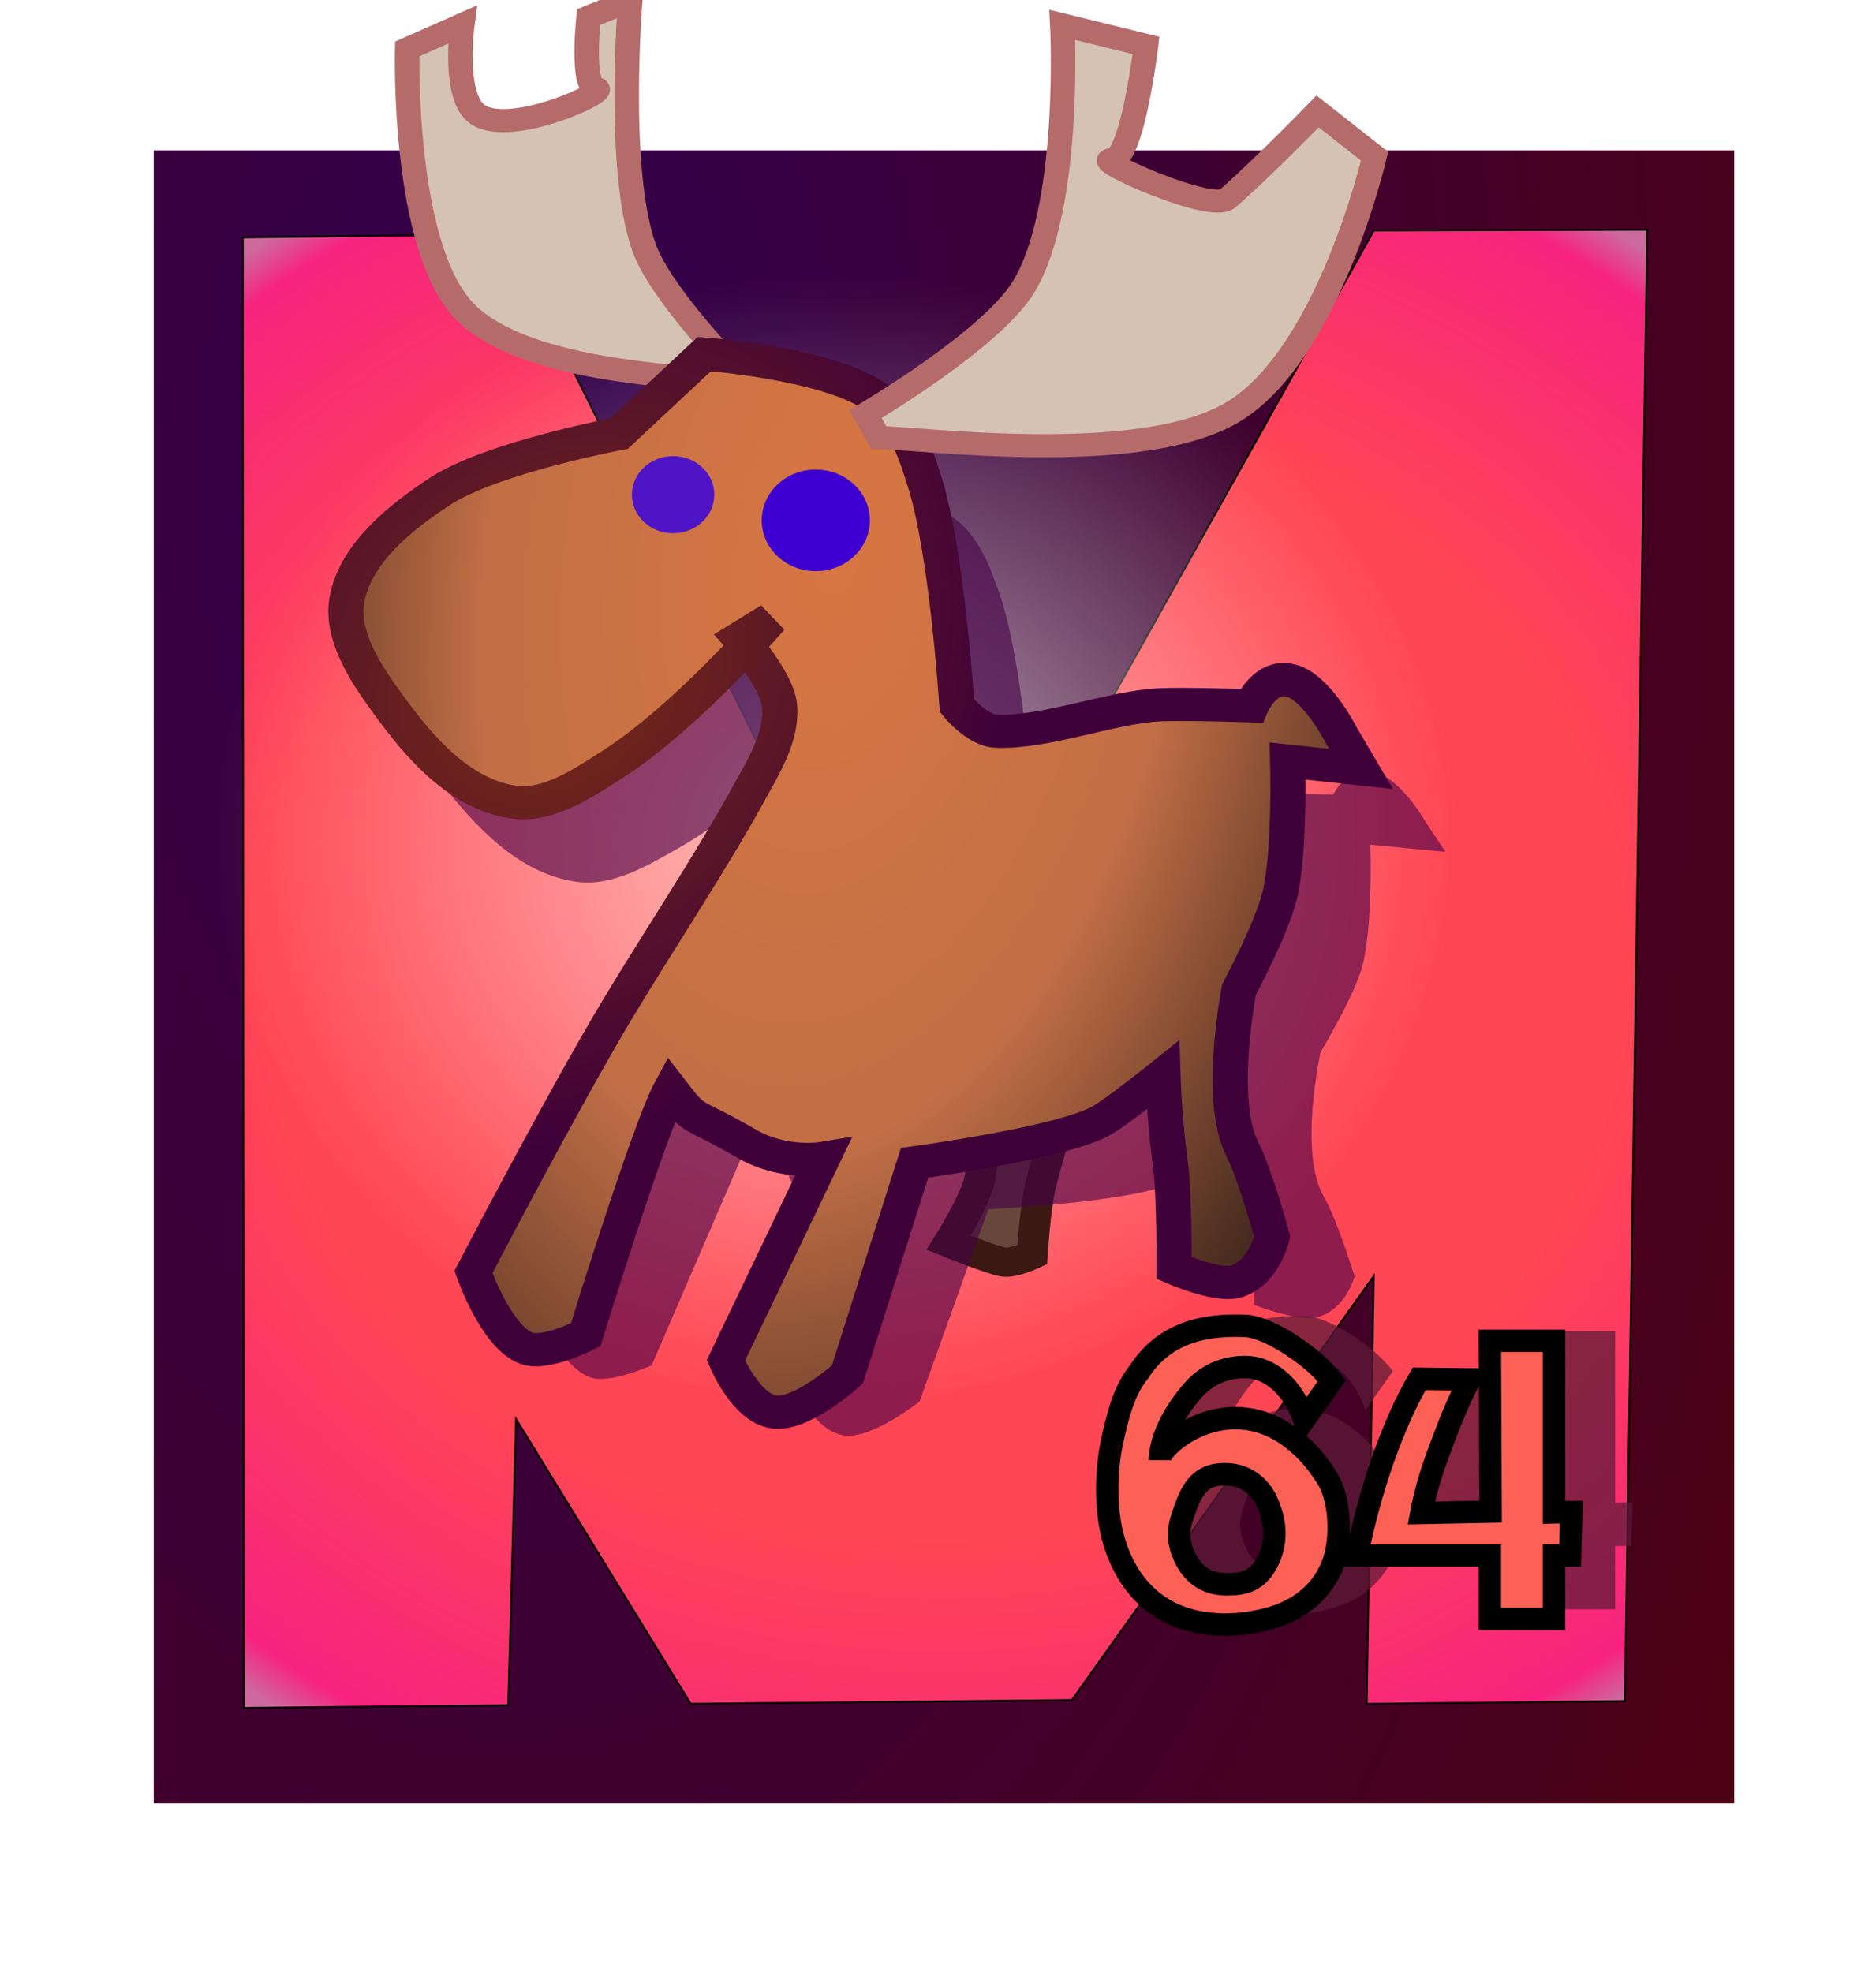 <?xml version="1.0" encoding="UTF-8" standalone="no"?>
<!-- Created with Inkscape (http://www.inkscape.org/) -->

<svg
   width="273mm"
   height="287mm"
   viewBox="0 0 273 287"
   version="1.1"
   id="svg1"
   inkscape:version="1.3.2 (091e20ef0f, 2023-11-25)"
   sodipodi:docname="logo.svg"
   inkscape:export-filename="logo.png"
   inkscape:export-xdpi="156.248"
   inkscape:export-ydpi="156.248"
   xmlns:inkscape="http://www.inkscape.org/namespaces/inkscape"
   xmlns:sodipodi="http://sodipodi.sourceforge.net/DTD/sodipodi-0.dtd"
   xmlns:xlink="http://www.w3.org/1999/xlink"
   xmlns="http://www.w3.org/2000/svg"
   xmlns:svg="http://www.w3.org/2000/svg">
  <sodipodi:namedview
     id="namedview1"
     pagecolor="#ffffff"
     bordercolor="#666666"
     borderopacity="1.0"
     inkscape:showpageshadow="2"
     inkscape:pageopacity="0.0"
     inkscape:pagecheckerboard="0"
     inkscape:deskcolor="#d1d1d1"
     inkscape:document-units="mm"
     inkscape:zoom="0.27349186"
     inkscape:cx="670.95232"
     inkscape:cy="850.1167"
     inkscape:window-width="1105"
     inkscape:window-height="647"
     inkscape:window-x="0"
     inkscape:window-y="0"
     inkscape:window-maximized="0"
     inkscape:current-layer="layer1" />
  <defs
     id="defs1">
    <linearGradient
       id="linearGradient28"
       inkscape:collect="always">
      <stop
         style="stop-color:#31004f;stop-opacity:1;"
         offset="0"
         id="stop29" />
      <stop
         style="stop-color:#4c0013;stop-opacity:1;"
         offset="0.882"
         id="stop31" />
    </linearGradient>
    <rect
       x="560.467"
       y="694.455"
       width="261.541"
       height="193.807"
       id="rect27" />
    <linearGradient
       id="linearGradient24"
       inkscape:collect="always">
      <stop
         style="stop-color:#fffdef;stop-opacity:0.974;"
         offset="0"
         id="stop25" />
      <stop
         style="stop-color:#fffeed;stop-opacity:0.093;"
         offset="0.75"
         id="stop28" />
      <stop
         style="stop-color:#ffef65;stop-opacity:0;"
         offset="0.846"
         id="stop26" />
    </linearGradient>
    <linearGradient
       id="linearGradient22"
       inkscape:collect="always">
      <stop
         style="stop-color:#7a2e14;stop-opacity:1;"
         offset="0"
         id="stop23" />
      <stop
         style="stop-color:#3f0039;stop-opacity:1;"
         offset="1"
         id="stop24" />
    </linearGradient>
    <linearGradient
       id="linearGradient21"
       inkscape:collect="always">
      <stop
         style="stop-color:#d87642;stop-opacity:1;"
         offset="0"
         id="stop21" />
      <stop
         style="stop-color:#c26f46;stop-opacity:1;"
         offset="0.5"
         id="stop32" />
      <stop
         style="stop-color:#271915;stop-opacity:1;"
         offset="1"
         id="stop22" />
    </linearGradient>
    <linearGradient
       id="linearGradient4"
       inkscape:collect="always">
      <stop
         style="stop-color:#ff4654;stop-opacity:1;"
         offset="0.617"
         id="stop4" />
      <stop
         style="stop-color:#f7237e;stop-opacity:1;"
         offset="0.955"
         id="stop33" />
      <stop
         style="stop-color:#cc6a9e;stop-opacity:1;"
         offset="1"
         id="stop5" />
    </linearGradient>
    <radialGradient
       inkscape:collect="always"
       xlink:href="#linearGradient4"
       id="radialGradient5"
       cx="100.564"
       cy="147.305"
       fx="100.564"
       fy="147.305"
       r="92.485"
       gradientTransform="matrix(1.741,-0.018,0.015,1.456,-39.816,-71.632)"
       gradientUnits="userSpaceOnUse" />
    <radialGradient
       inkscape:collect="always"
       xlink:href="#linearGradient21"
       id="radialGradient22"
       cx="112.26"
       cy="129.374"
       fx="112.26"
       fy="129.374"
       r="62.247"
       gradientTransform="matrix(1.307,0.167,-0.311,2.432,24.93,-244.225)"
       gradientUnits="userSpaceOnUse" />
    <radialGradient
       inkscape:collect="always"
       xlink:href="#linearGradient22"
       id="radialGradient24"
       cx="82.36"
       cy="153.308"
       fx="82.36"
       fy="153.308"
       r="62.247"
       gradientTransform="matrix(0.694,0.463,-0.568,0.851,127.99,-63.83)"
       gradientUnits="userSpaceOnUse" />
    <filter
       style="color-interpolation-filters:sRGB"
       inkscape:label="Blur"
       id="filter24"
       x="-0.021"
       y="-0.019"
       width="1.039"
       height="1.037" />
    <radialGradient
       inkscape:collect="always"
       xlink:href="#linearGradient24"
       id="radialGradient26"
       cx="104.32"
       cy="129.665"
       fx="104.32"
       fy="129.665"
       r="77.895"
       gradientTransform="matrix(1.122,0.004,-0.002,1.086,14.654,-15.365)"
       gradientUnits="userSpaceOnUse" />
    <radialGradient
       inkscape:collect="always"
       xlink:href="#linearGradient28"
       id="radialGradient30"
       cx="84.62"
       cy="79.214"
       fx="84.62"
       fy="79.214"
       r="108.853"
       gradientTransform="matrix(2.152,0.029,-0.053,3.843,-101.881,-238.44)"
       gradientUnits="userSpaceOnUse" />
    <filter
       style="color-interpolation-filters:sRGB;"
       inkscape:label="Blur"
       id="filter31"
       x="-0.032"
       y="-0.029"
       width="1.065"
       height="1.057">
      <feGaussianBlur
         stdDeviation="1.658 1.437"
         result="blur"
         id="feGaussianBlur31" />
    </filter>
  </defs>
  <g
     inkscape:label="Layer 1"
     inkscape:groupmode="layer"
     id="layer1">
    <rect
       style="display:inline;fill:url(#radialGradient30);stroke:none;stroke-width:4.965;stroke-linecap:round;stroke-linejoin:bevel;stroke-dasharray:none;stroke-opacity:1;paint-order:markers fill stroke"
       id="rect26"
       width="230.002"
       height="240.539"
       x="22.371"
       y="21.894" />
    <path
       style="display:inline;fill:url(#radialGradient5);fill-rule:evenodd;stroke:#000000;stroke-width:0.265;stroke-linecap:butt;stroke-linejoin:miter;stroke-dasharray:none;stroke-opacity:1"
       d="M 35.471,248.551 35.329,34.554 73.59,34.085 132.737,153.61 199.925,33.543 l 39.784,-0.106 -3.244,214.111 -37.59,0.415 1.032,-62.247 -43.921,61.691 -55.471,0.544 -25.414,-41.434 -1.144,41.646 z"
       id="path4"
       sodipodi:nodetypes="cccccccccccccc" />
    <g
       id="moose"
       transform="matrix(1.226,0,0,1.156,-39.444,-22.866)"
       style="stroke-width:0.84">
      <ellipse
         style="display:inline;fill:url(#radialGradient26);fill-opacity:0.715;stroke:none;stroke-width:4.171;stroke-linecap:round;stroke-linejoin:bevel;stroke-dasharray:none;stroke-opacity:1;paint-order:markers fill stroke"
         id="path24"
         cx="131.355"
         cy="125.857"
         rx="86.286"
         ry="84.561" />
      <path
         style="display:inline;fill:#67473b;fill-opacity:1;fill-rule:evenodd;stroke:#3b1811;stroke-width:3.667;stroke-linecap:butt;stroke-linejoin:miter;stroke-dasharray:none;stroke-opacity:1"
         d="m 150.1,160.13 c 0,0 -1.208,4.585 -1.559,7.69 -0.293,2.585 -3.756,8.415 -3.756,8.415 0,0 5.273,2.261 6.551,2.434 1.179,0.16 3.355,-0.923 3.355,-0.923 0,0 0.339,-5.478 0.872,-8.132 1.172,-5.837 5.083,-16.991 5.083,-16.991 l -7.637,-0.232 z"
         id="path3"
         sodipodi:nodetypes="cscscsccc" />
      <path
         style="display:inline;fill:#450048;fill-opacity:0.603;fill-rule:evenodd;stroke:none;stroke-width:4.171;stroke-linecap:round;stroke-linejoin:bevel;stroke-dasharray:none;stroke-opacity:1"
         d="m 113.593,88.709 c 0,0 -15.474,2.736 -21.747,6.583 -4.913,3.012 -10.213,7.078 -11.305,12.219 -0.798,3.759 1.65,7.712 4.053,10.913 3.9,5.195 8.971,11.298 15.999,12.361 4.282,0.648 8.519,-2.083 12.098,-4.227 9.133,-5.471 19.314,-16.643 19.314,-16.643 l -3.725,2.156 c 0,0 4.481,4.769 4.796,7.665 0.378,3.478 -1.855,6.868 -3.674,9.982 -4.667,7.989 -11.348,15.641 -16.346,23.476 -6.626,10.386 -17.175,31.295 -17.175,31.295 0,0 2.761,7.448 6.457,8.722 2.294,0.791 7.185,-1.554 7.185,-1.554 l 13.71,-33.66 c 0,0 1.76,12.547 5.901,14.137 4.7,1.804 9.932,-0.485 9.932,-0.485 l -12.496,22.932 c 0,0 2.394,5.477 5.881,5.907 3.353,0.413 8.875,-4.288 8.875,-4.288 l 8.163,-24.185 c 0,0 17.546,-0.876 22.196,-3.478 2.04,-1.141 6.937,-9.976 6.937,-9.976 0,0 1.216,8.51 1.95,13.523 0.51,3.487 0.458,11.967 0.458,11.967 0,0 5.442,2.238 7.699,1.486 3.278,-1.092 4.223,-5.083 4.223,-5.083 0,0 -2.08,-7.178 -3.641,-10.026 -3.046,-5.555 -0.384,-18.216 -0.384,-18.216 0,0 3.993,-7.017 4.951,-10.802 1.263,-4.985 0.956,-15.291 0.956,-15.291 l 8.912,0.898 -2.41,-3.85 c 0,0 -2.543,-4.769 -5.501,-6.04 -3.501,-1.504 -5.41,2.686 -5.41,2.686 0,0 -8.367,-0.264 -11.277,-0.112 -5.961,0.312 -13.763,3.236 -19.729,3.013 -2.374,-0.089 -4.786,-2.931 -4.786,-2.931 0,0 -1.159,-17.157 -3.829,-25.289 -1.162,-3.539 -2.534,-7.492 -5.819,-9.812 -5.65,-3.99 -21.048,-5.054 -21.048,-5.054 z"
         id="path1-6"
         sodipodi:nodetypes="csssssccssscsccsccsccscscscscscccscsscsscc" />
      <path
         style="fill:#d4c3b2;fill-opacity:1;fill-rule:evenodd;stroke:#b66b6b;stroke-width:2.911;stroke-linecap:butt;stroke-linejoin:miter;stroke-dasharray:none;stroke-opacity:1"
         d="M 116.707,67.712 C 113.424,67.029 94.206,66.653 87.24,58.877 79.881,50.664 80.505,25.948 80.505,25.948 l 6.544,-3.068 c 0,0 -1.202,9.217 1.869,11.349 3.983,2.765 15.818,-3.075 14.014,-3.307 -1.804,-0.232 -0.895,-8.989 -0.895,-8.989 l 4.946,-2.136 c 0,0 -1.672,21.343 1.64,31.158 1.854,5.494 9.763,14.217 9.763,14.217 z"
         id="path5"
         sodipodi:nodetypes="csccssccscc" />
      <path
         style="display:inline;fill:url(#radialGradient22);fill-opacity:1;fill-rule:evenodd;stroke:url(#radialGradient24);stroke-width:4.171;stroke-linecap:round;stroke-linejoin:miter;stroke-dasharray:none;stroke-opacity:1"
         d="m 105.668,74.364 c 0,0 -15.114,3.015 -21.241,7.254 -4.798,3.319 -9.975,7.8 -11.041,13.465 -0.78,4.142 1.611,8.499 3.958,12.026 3.809,5.724 8.762,12.45 15.626,13.621 4.182,0.714 8.321,-2.295 11.817,-4.658 8.921,-6.028 18.864,-18.34 18.864,-18.34 l -3.638,2.376 c 0,0 4.376,5.255 4.684,8.446 0.369,3.833 -1.811,7.568 -3.589,11 -4.558,8.803 -10.8,18.714 -15.682,27.348 -6.472,11.445 -17.059,33.007 -17.059,33.007 0,0 2.696,8.207 6.306,9.611 2.241,0.872 7.018,-1.713 7.018,-1.713 0,0 7.509,-25.845 10.084,-30.892 3.221,4.411 1.743,2.394 9.116,6.895 4.297,2.623 8.926,1.801 8.926,1.801 l -11.476,25.418 c 0,0 2.338,6.035 5.744,6.509 3.275,0.455 8.669,-4.725 8.669,-4.725 l 7.972,-26.65 c 0,0 17.779,-2.526 22.321,-5.393 1.992,-1.258 7.162,-5.658 7.162,-5.658 0,0 0.16,5.602 0.876,11.126 0.498,3.842 0.448,13.186 0.448,13.186 0,0 5.316,2.466 7.52,1.637 3.202,-1.204 4.125,-5.601 4.125,-5.601 0,0 -2.031,-7.91 -3.556,-11.048 -2.975,-6.121 -0.375,-20.073 -0.375,-20.073 0,0 3.9,-7.732 4.836,-11.903 1.233,-5.493 0.934,-16.85 0.934,-16.85 l 8.705,0.99 -2.354,-4.242 c 0,0 -2.483,-5.255 -5.373,-6.656 -3.419,-1.657 -5.284,2.959 -5.284,2.959 0,0 -8.172,-0.291 -11.014,-0.124 -5.822,0.343 -13.443,3.566 -19.27,3.32 -2.319,-0.098 -4.675,-3.23 -4.675,-3.23 0,0 -1.132,-18.906 -3.74,-27.867 -1.135,-3.899 -2.475,-8.256 -5.683,-10.812 -5.519,-4.397 -20.558,-5.57 -20.558,-5.57 z"
         id="path1"
         sodipodi:nodetypes="csssssccssscsccsccsccscscscscscccscsscsscc" />
      <ellipse
         style="fill:#4f14c6;fill-opacity:1;stroke:none;stroke-width:2.911;stroke-linecap:round;stroke-linejoin:bevel;stroke-dasharray:none;stroke-opacity:1;paint-order:markers fill stroke"
         id="path2"
         cx="112.067"
         cy="82.055"
         rx="4.891"
         ry="4.856" />
      <ellipse
         style="fill:#3e00d1;fill-opacity:1;stroke:none;stroke-width:2.911;stroke-linecap:round;stroke-linejoin:bevel;stroke-dasharray:none;stroke-opacity:1;paint-order:markers fill stroke"
         id="path2-5"
         cx="129.006"
         cy="85.289"
         rx="6.419"
         ry="6.393" />
      <path
         style="fill:#d4c3b2;fill-opacity:1;fill-rule:evenodd;stroke:#b66b6b;stroke-width:2.911;stroke-linecap:butt;stroke-linejoin:miter;stroke-dasharray:none;stroke-opacity:1"
         d="m 136.5,74.877 c 4.56,-0.022 30.302,3.698 41.605,-2.976 11.668,-6.89 17.225,-32.46 17.225,-32.46 L 188.567,33.802 c 0,0 -6.959,7.595 -10.709,10.993 -1.969,1.784 -16.227,-5.023 -13.758,-4.888 2.47,0.135 4.102,-14.407 4.102,-14.407 l -9.936,-2.59 c 0,0 1.141,22.984 -4.606,32.999 -3.845,6.702 -18.772,16.008 -18.772,16.008 z"
         id="path5-2"
         sodipodi:nodetypes="csccssccscc" />
    </g>
    <path
       style="font-size:40px;line-height:25px;font-family:Aclonica;-inkscape-font-specification:'Aclonica, Normal';letter-spacing:0px;word-spacing:0px;white-space:pre;shape-padding:24.848;fill:#5e1b38;fill-opacity:0.733;stroke:none;stroke-width:3.265;stroke-dasharray:none;stroke-opacity:1;paint-order:markers fill stroke"
       d="m 202.338,227.389 c -1.426,2.792 -4.104,5.555 -9.098,6.832 -4.828,1.234 -8.589,0.73 -10.274,0.365 -8.247,-1.782 -11.173,-8.496 -12.202,-12.624 -1.025,-4.111 -0.888,-9.365 -0.118,-13.158 0.851,-4.071 1.821,-7.904 3.981,-10.525 3.932,-6.17 10.33,-7.013 15.895,-6.711 3.302,0.499 7.337,3.394 8.971,4.725 1.081,0.862 2.155,1.94 3.221,3.233 l -4.02,5.679 c -0.329,-1.031 -0.776,-2.006 -1.34,-2.924 -0.741,-1.266 -3.158,-4.751 -7.312,-4.751 -3.856,0 -6.285,1.942 -7.594,3.458 -2.464,2.853 -4.539,6.346 -4.78,10.013 -0.068,-1.454 4.829,-6.087 11.118,-6.033 8.775,0.076 13.557,9.205 13.739,9.628 1.503,3.38 1.723,9.05 -0.188,12.792 z m -8.987,-10.044 c 0,0 -1.464,-4.215 -6.203,-4.215 -2.826,0 -4.474,1.251 -5.729,4.887 -0.671,1.915 -1.443,3.62 -0.486,6.305 1.236,3.339 3.476,4.829 6.472,4.829 2.454,0 4.868,-0.34 6.375,-4.265 1.427,-3.778 -0.267,-7.075 -0.411,-7.495 z m 44.04,7.626 h -2.351 v 9.222 h -9.333 v -9.222 h -19.349 c 1.85,-9.421 5.266,-19.289 9.072,-25.726 l 7.315,0.086 c -1.348,2.68 -2.476,5.248 -3.385,7.704 -0.885,2.432 -2.627,6.415 -3.621,11.736 l 10.075,-0.2 -0.107,-24.862 h 9.333 v 24.98 l 2.52,-0.053 z"
       id="text26-4"
       aria-label="64"
       sodipodi:nodetypes="cssscccccccsccscsccccscccccccccccccccccccc" />
    <path
       style="font-size:40px;line-height:25px;font-family:Aclonica;-inkscape-font-specification:'Aclonica, Normal';letter-spacing:0px;word-spacing:0px;white-space:pre;shape-padding:24.848;fill:#fd6156;fill-opacity:1;stroke:#000000;stroke-width:3.265;stroke-dasharray:none;stroke-opacity:1;paint-order:markers fill stroke"
       d="m 193.437,228.798 c -1.426,2.792 -4.104,5.555 -9.098,6.832 -4.828,1.234 -8.589,0.73 -10.274,0.365 -8.247,-1.782 -11.173,-8.496 -12.202,-12.624 -1.025,-4.111 -0.888,-9.365 -0.118,-13.158 0.851,-4.071 1.821,-7.904 3.981,-10.525 3.932,-6.17 10.33,-7.013 15.895,-6.711 3.302,0.499 7.337,3.394 8.971,4.725 1.081,0.862 2.155,1.94 3.221,3.233 l -4.02,5.679 c -0.329,-1.031 -0.776,-2.006 -1.34,-2.924 -0.741,-1.266 -3.158,-4.751 -7.312,-4.751 -3.856,0 -6.285,1.942 -7.594,3.458 -2.464,2.853 -4.539,6.346 -4.78,10.013 -0.068,-1.454 4.829,-6.087 11.118,-6.033 8.775,0.076 13.557,9.205 13.739,9.628 1.503,3.38 1.723,9.05 -0.188,12.792 z m -8.987,-10.044 c 0,0 -1.464,-4.215 -6.203,-4.215 -2.826,0 -4.474,1.251 -5.729,4.887 -0.671,1.915 -1.443,3.62 -0.486,6.305 1.236,3.339 3.476,4.829 6.472,4.829 2.454,0 4.868,-0.34 6.375,-4.265 1.427,-3.778 -0.267,-7.075 -0.411,-7.495 z m 44.04,7.626 h -2.351 v 9.222 h -9.333 v -9.222 h -19.349 c 1.85,-9.421 5.266,-19.289 9.072,-25.726 l 7.315,0.086 c -1.348,2.68 -2.476,5.248 -3.385,7.704 -0.885,2.432 -2.627,6.415 -3.621,11.736 l 10.075,-0.2 -0.107,-24.862 h 9.333 v 24.98 l 2.52,-0.053 z"
       id="text26"
       aria-label="64"
       sodipodi:nodetypes="cssscccccccsccscsccccscccccccccccccccccccc" />
  </g>
</svg>
